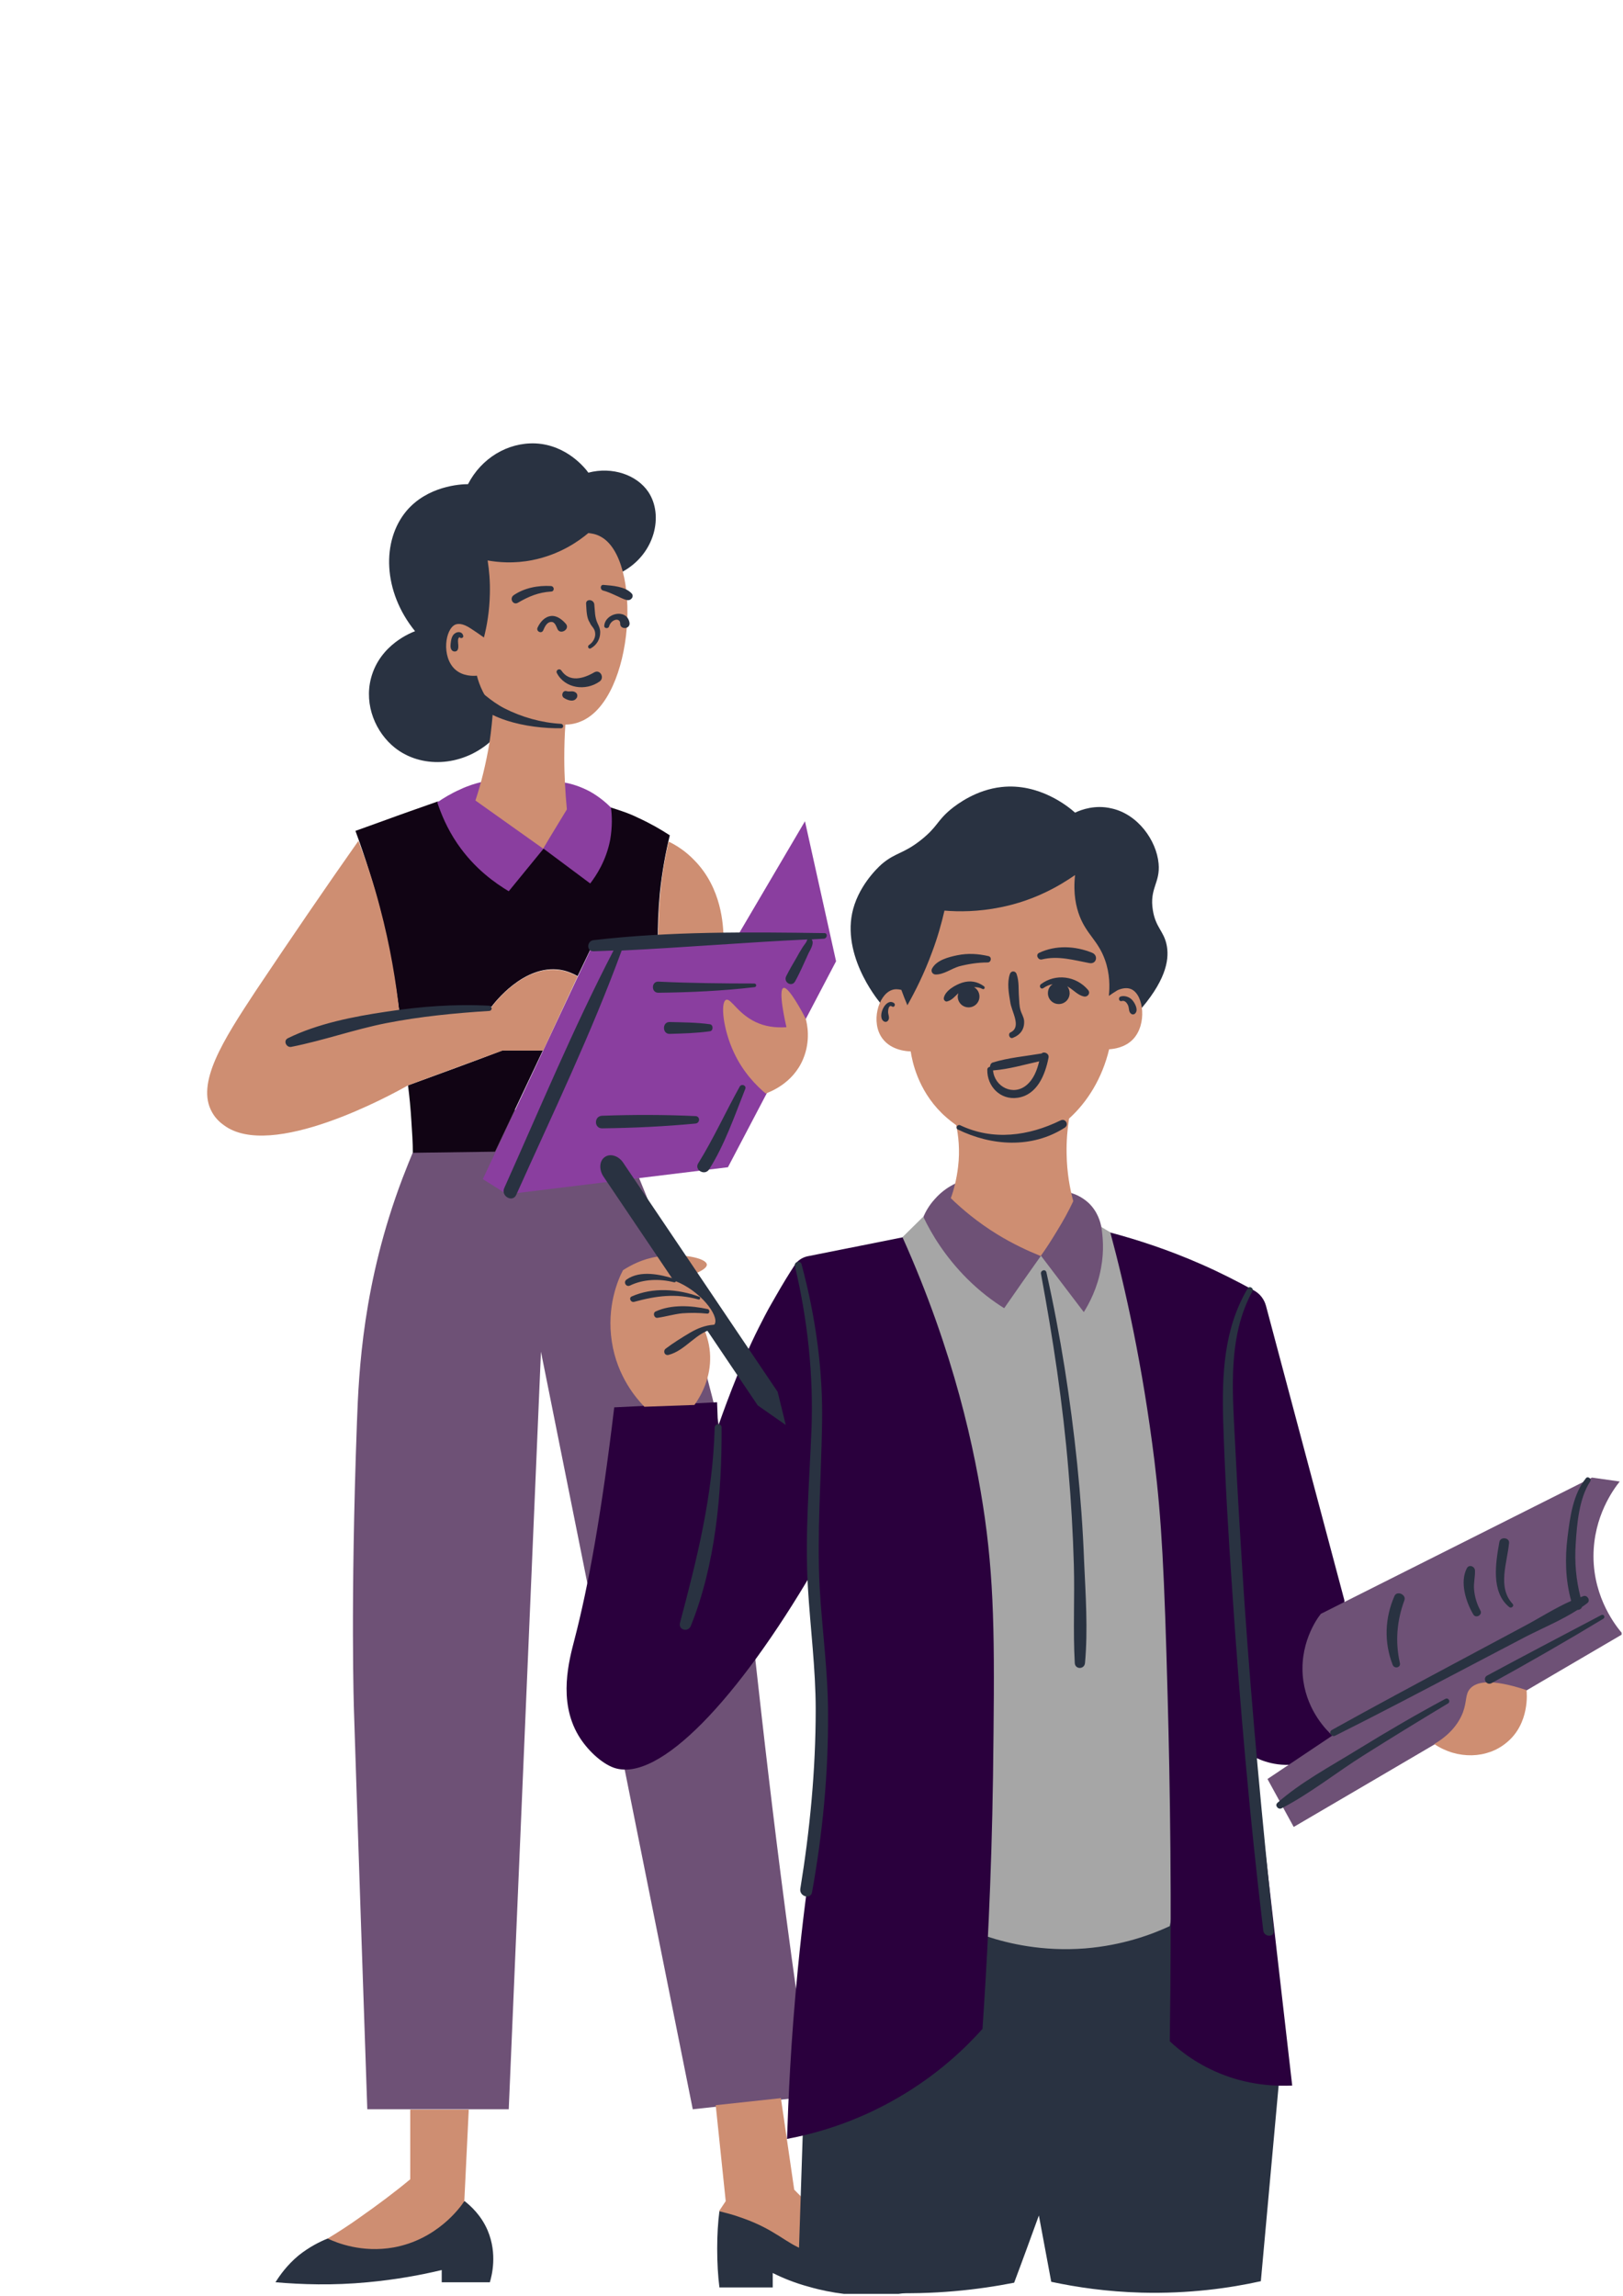 <?xml version="1.0" encoding="UTF-8"?>
<svg xmlns="http://www.w3.org/2000/svg" xmlns:xlink="http://www.w3.org/1999/xlink" width="595.5pt" height="842.25pt" viewBox="0 0 595.5 842.25" version="1.2">
<defs>
<clipPath id="clip1">
  <path d="M 101 162.641 L 340.051 162.641 L 340.051 841.5 L 101 841.5 Z M 101 162.641 "/>
</clipPath>
<clipPath id="clip2">
  <path d="M 292 288.531 L 470 288.531 L 470 841.258 L 292 841.258 Z M 292 288.531 "/>
</clipPath>
<clipPath id="clip3">
  <path d="M 338.461 434 L 594.984 434 L 594.984 671 L 338.461 671 Z M 338.461 434 "/>
</clipPath>
</defs>
<g id="surface1">
<g clip-path="url(#clip1)" clip-rule="nonzero">
<path style=" stroke:none;fill-rule:nonzero;fill:rgb(16.08%,19.609%,25.49%);fill-opacity:1;" d="M 170.496 807.477 C 153.785 812.094 137.078 816.578 120.227 821.195 C 117.512 822.285 113.574 824.188 109.496 827.449 C 105.285 830.98 102.703 834.652 101.074 837.234 C 110.586 838.051 122.133 838.453 134.902 837.234 C 145.09 836.285 154.191 834.652 162.074 832.746 L 162.074 837.234 C 167.914 837.234 173.758 837.234 179.734 837.234 C 180.414 834.926 182.59 826.902 178.918 818.207 C 176.477 812.504 172.531 809.105 170.496 807.477 Z M 328.77 825.273 C 323.605 821.875 318.445 821.195 315.863 820.926 L 283.258 808.426 C 276.871 809.375 270.352 810.191 263.965 811.145 C 263.426 815.219 263.148 819.84 263.148 824.863 C 263.148 830.168 263.426 834.926 263.965 839.133 L 283.527 839.133 C 283.527 837.371 283.527 835.605 283.527 833.836 C 287.332 835.738 291.68 837.504 296.711 838.863 C 314.504 844.027 330.266 841.988 340.047 839.68 C 339.094 837.371 336.379 830.168 328.77 825.273 Z M 237.883 180.461 C 243.586 189.023 240.328 203.156 228.504 209.68 L 196.715 244.332 C 191.012 253.711 185.309 263.086 179.465 272.461 C 169.004 281.293 154.465 281.84 144.953 274.367 C 137.891 268.793 133.543 258.738 136.121 248.816 C 139.387 236.316 151.203 231.969 152.293 231.559 C 140.473 217.02 139.926 198.398 149.168 187.395 C 156.91 178.289 168.867 177.609 171.723 177.609 C 176.609 168.098 186.258 162.254 196.445 162.664 C 208.125 163.203 214.918 172.035 215.875 173.395 C 224.707 171.086 233.668 174.215 237.883 180.461 "/>
</g>
<path style=" stroke:none;fill-rule:nonzero;fill:rgb(43.14%,31.76%,46.269%);fill-opacity:1;" d="M 254.184 773.773 L 198.484 495.871 L 186.664 773.773 C 169.406 773.773 152.156 773.773 134.766 773.773 C 134.359 762.762 130.688 653.777 129.875 627.551 C 129.875 627.551 128.516 588.551 130.965 521.824 C 131.645 503.074 133.133 470.594 147.672 432.273 C 149.168 428.332 150.523 425.07 151.477 422.758 L 184.219 404.551 C 200.93 413.789 217.773 423.031 234.484 432.133 C 242.5 451.434 253.914 481.465 263.016 519.383 C 273.066 561.102 274.426 587.73 282.035 651.738 C 285.293 679.328 290.32 719.688 297.793 769.016 M 297.793 769.016 L 254.184 773.773 "/>
<path style=" stroke:none;fill-rule:nonzero;fill:rgb(6.67%,1.569%,7.84%);fill-opacity:1;" d="M 149.707 398.16 C 150.254 402.375 150.664 406.723 150.934 411.207 C 151.203 415.285 151.477 419.09 151.477 422.898 C 161.531 422.758 171.582 422.621 181.633 422.488 C 187.477 410.121 193.32 397.758 199.164 385.391 C 194.137 385.391 189.105 385.391 184.219 385.391 C 172.805 389.738 161.254 393.953 149.707 398.16 Z M 224.16 296.242 C 227.145 297.195 230.68 298.281 234.215 300.047 C 238.695 302.086 242.637 304.395 245.762 306.434 C 244.266 312.547 242.906 319.75 242.09 327.773 C 241.551 333.887 241.277 339.727 241.41 344.758 L 218.047 345.301 C 216.008 349.516 213.969 353.863 211.93 358.074 C 209.484 356.715 207.312 356.035 205.547 355.762 C 192.098 353.727 181.23 368.133 180.414 369.219 C 169.137 370.031 157.859 370.98 146.586 371.801 C 145.23 361.066 143.191 348.969 140.066 336.059 C 137.211 324.508 133.812 314.047 130.418 304.805 C 133.812 303.582 137.211 302.355 140.605 301.137 C 147.266 298.688 153.922 296.379 160.445 294.07 C 181.633 294.883 202.832 295.562 224.16 296.242 "/>
<path style=" stroke:none;fill-rule:nonzero;fill:rgb(54.12%,24.309%,62.349%);fill-opacity:1;" d="M 218.047 345.438 L 177.156 432.543 L 185.984 438.117 L 267.09 428.195 L 306.762 352.637 L 295.352 301.273 L 270.488 343.531 Z M 207.445 287.137 C 209.762 287.547 212.883 288.496 216.277 290.266 C 219.949 292.301 222.531 294.613 224.16 296.242 C 224.566 299.098 224.707 303.312 223.887 308.066 C 222.391 315.812 218.723 321.25 216.555 324.098 L 199.434 311.328 C 195.219 316.492 190.875 321.789 186.664 326.953 C 181.91 324.098 174.164 318.801 167.777 309.426 C 163.973 303.852 161.801 298.418 160.445 294.34 C 162.613 292.844 165.469 291.082 168.867 289.586 C 171.723 288.227 174.438 287.406 176.746 286.867 C 186.797 286.73 197.125 287.004 207.445 287.137 "/>
<path style=" stroke:none;fill-rule:nonzero;fill:rgb(80.779%,55.688%,44.71%);fill-opacity:1;" d="M 254.727 315.543 C 251.602 312.277 248.203 310.105 245.355 308.746 C 243.996 314.316 242.906 320.703 242.23 327.906 C 241.688 334.16 241.41 339.863 241.551 344.891 C 249.562 344.484 257.445 343.941 265.461 343.531 C 265.324 339.594 264.914 325.867 254.727 315.543 Z M 295.621 373.699 C 294.805 372.07 289.371 361.746 287.469 362.426 C 285.434 363.105 288.148 375.059 288.559 376.828 C 285.973 376.965 282.305 376.965 278.5 375.469 C 270.898 372.48 268.312 366.094 266.414 366.773 C 264.238 367.723 265.324 377.645 269.262 386.07 C 272.66 393.406 277.551 398.301 280.949 401.156 C 282.305 400.609 290.867 397.621 294.672 388.516 C 297.52 381.723 296.164 375.605 295.621 373.699 Z M 180.414 369.352 C 169.137 370.172 157.859 371.121 146.586 371.938 C 145.363 360.387 143.191 347.066 139.387 332.801 C 137.078 323.965 134.359 315.812 131.504 308.473 C 119.547 325.457 106.914 343.941 93.734 363.645 C 81.918 381.582 71.727 397.48 77.84 408.082 C 79.199 410.527 81.105 412.027 82.055 412.707 C 99.441 425.887 143.73 401.559 149.707 398.16 L 184.352 385.391 C 189.383 385.391 194.406 385.391 199.297 385.391 C 203.508 376.285 207.723 367.312 211.93 358.211 C 209.484 356.852 207.312 356.172 205.547 355.902 C 191.961 353.863 181.23 368.266 180.414 369.352 Z M 213.289 264.582 C 210.844 265.664 208.672 265.805 207.445 265.805 C 207.176 269.609 207.043 273.688 207.043 278.035 C 207.043 284.828 207.445 291.082 207.992 296.922 C 205.137 301.676 202.152 306.434 199.297 311.328 L 174.438 293.66 C 176.477 287.547 178.238 280.48 179.598 272.461 C 180.277 267.84 180.684 263.492 180.953 259.551 C 179.734 258.191 178.375 256.152 177.156 253.711 C 176.066 251.535 175.387 249.496 174.98 247.867 C 173.621 248 169.816 248.137 166.965 245.559 C 161.934 240.934 163.293 230.742 167.098 229.113 C 167.914 228.84 169.547 228.434 172.805 230.609 C 174.438 231.691 176.066 232.781 177.559 233.867 C 178.648 229.652 179.598 224.219 179.734 217.969 C 179.871 213.215 179.465 209.137 178.918 205.602 C 182.723 206.281 188.566 206.828 195.359 205.469 C 205.547 203.43 212.477 198.398 215.875 195.547 C 216.824 195.68 218.453 195.816 220.223 196.77 C 235.844 204.789 232.855 256.289 213.289 264.582 "/>
<path style=" stroke:none;fill-rule:nonzero;fill:rgb(80.779%,55.688%,44.71%);fill-opacity:1;" d="M 150.523 773.906 L 150.523 799.453 C 144.82 804.211 138.438 808.965 131.645 813.723 C 127.84 816.441 124.031 818.887 120.227 821.195 C 123.625 822.828 132.863 826.5 144.41 824.461 C 160.172 821.605 168.727 810.055 170.363 807.477 C 170.902 796.328 171.445 785.055 171.992 773.906 Z M 286.52 769.695 C 288.148 780.84 289.777 791.98 291.406 803.262 C 294.672 806.656 299.02 810.734 304.723 814.539 C 310.426 818.48 315.863 821.062 320.207 822.828 C 308.121 828.129 300.238 827.18 295.211 825.41 C 288.422 822.965 284.48 817.938 272.527 813.723 C 268.859 812.363 265.867 811.684 263.828 811.145 C 264.645 809.918 265.461 808.695 266.273 807.477 C 265.055 795.785 263.828 783.965 262.605 772.277 L 286.52 769.695 "/>
<path style=" stroke:none;fill-rule:nonzero;fill:rgb(16.08%,19.609%,25.49%);fill-opacity:1;" d="M 221.711 229.52 C 221.578 230.609 223.207 230.742 223.48 229.793 C 223.75 228.84 224.43 227.891 225.516 227.48 C 226.469 227.074 227.555 227.48 227.555 228.703 C 227.422 231.152 231.496 230.879 230.953 228.293 C 229.863 223.137 222.121 224.898 221.711 229.52 Z M 202.152 225.984 C 199.844 226.258 198.215 228.16 197.258 230.199 C 196.578 231.559 198.617 232.648 199.297 231.289 C 199.844 230.062 200.523 228.293 202.152 228.16 C 203.648 228.023 204.051 229.793 204.598 230.879 C 205.684 232.918 209.082 230.879 207.723 228.973 C 206.363 227.344 204.328 225.715 202.152 225.984 Z M 221.172 216.609 C 222.801 217.02 224.297 217.699 225.789 218.379 C 227.145 218.922 228.645 219.871 230.141 220.141 C 231.629 220.418 232.855 218.648 231.629 217.562 C 229.184 215.113 224.707 214.844 221.441 214.574 C 220.223 214.434 220.082 216.203 221.172 216.609 Z M 190.062 221.098 C 194 218.781 197.668 217.289 202.152 217.02 C 203.508 217.02 203.508 215.113 202.152 214.98 C 197.395 214.707 192.371 215.66 188.426 218.379 C 186.797 219.598 188.293 222.18 190.062 221.098 Z M 207.992 253.574 C 206.496 253.031 205.684 255.203 206.906 256.02 C 208.125 256.832 210.301 257.648 211.391 256.289 C 212.07 255.609 211.93 254.391 211.121 253.98 C 210.164 253.301 209.082 253.844 207.992 253.574 Z M 205.957 245.961 C 205.277 245.012 203.781 245.828 204.328 246.918 C 207.312 252.621 214.918 253.574 219.949 250.039 C 221.988 248.68 220.223 245.418 218.047 246.641 C 214.105 248.953 208.945 250.445 205.957 245.961 Z M 255.273 409.441 C 243.859 408.898 232.309 408.898 220.898 409.309 C 217.914 409.441 217.914 413.926 220.898 413.926 C 232.449 413.789 243.859 413.246 255.273 412.16 C 256.902 411.887 256.902 409.578 255.273 409.441 Z M 260.43 378.324 C 261.789 378.188 261.789 375.875 260.43 375.738 C 255.543 375.059 250.652 375.059 245.762 374.926 C 242.906 374.789 242.906 379.41 245.762 379.273 C 250.652 379.137 255.543 379.004 260.43 378.324 Z M 276.734 360.789 C 265.055 360.789 253.234 360.656 241.551 360.109 C 238.969 359.977 238.832 364.188 241.551 364.188 C 253.367 364.055 265.055 363.508 276.734 362.148 C 277.688 362.148 277.688 360.789 276.734 360.789 Z M 271.438 398.57 C 266.273 407.812 261.789 417.734 256.223 426.699 C 254.594 429.145 258.531 431.453 260.16 429.012 C 265.867 420.043 269.539 409.309 273.477 399.387 C 273.883 398.16 272.117 397.48 271.438 398.57 Z M 302.547 342.312 C 274.426 341.902 245.762 341.633 217.773 344.891 C 215.328 345.164 215.059 348.969 217.773 348.969 C 220.223 348.836 222.668 348.836 225.109 348.699 C 210.441 376.965 198.074 406.723 185.031 435.809 C 183.672 438.797 188.023 441.242 189.383 438.387 C 202.691 408.762 216.957 379.137 228.102 348.699 C 250.789 347.609 273.477 345.711 296.301 344.621 C 296.301 344.621 296.301 344.758 296.164 344.758 C 296.031 344.891 296.031 345.031 296.031 345.164 C 295.621 346.117 294.672 347.066 294.262 347.879 C 293.582 348.969 292.906 350.059 292.359 351.145 C 291 353.453 289.641 355.762 288.422 358.211 C 287.469 360.387 290.457 362.148 291.68 360.109 C 293.445 356.988 294.941 353.453 296.434 350.195 C 296.98 348.836 299.02 346.117 297.793 344.621 C 299.289 344.484 300.918 344.484 302.414 344.352 C 303.637 344.078 303.637 342.312 302.547 342.312 Z M 218.316 231.828 C 218.723 233.73 217.637 235.637 216.145 236.586 C 215.328 237.129 216.008 238.355 216.824 237.809 C 218.996 236.586 220.223 234.41 220.223 231.969 C 220.223 230.742 219.812 229.793 219.27 228.703 C 218.184 226.395 218.316 224.219 218.047 221.637 C 217.773 219.738 214.785 219.598 215.059 221.637 C 215.195 223.812 215.195 226.664 216.414 228.434 C 216.957 229.793 218.047 230.332 218.316 231.828 Z M 168.047 238.082 C 168.324 237.129 168.047 236.176 168.047 235.227 C 168.047 234.82 168.047 234.277 168.324 234.008 C 168.457 233.867 168.594 233.598 168.594 233.73 C 169.004 234.41 170.223 234.008 169.953 233.188 C 169.547 231.559 167.645 231.559 166.559 232.648 C 165.879 233.328 165.609 234.277 165.469 235.227 C 165.332 236.316 165.062 237.535 165.738 238.488 C 166.418 239.305 167.777 239.164 168.047 238.082 Z M 169.953 252.074 C 175.387 264.172 194.137 267.301 205.816 267.16 C 206.906 267.16 206.906 265.664 205.816 265.531 C 198.617 265.125 191.422 263.086 185.031 259.824 C 180.004 257.242 176.34 253.434 171.992 250.176 C 170.633 249.086 169.406 250.855 169.953 252.074 Z M 179.598 370.848 C 166.828 371.66 154.191 372.887 141.695 375.336 C 130.008 377.645 118.598 381.723 106.914 384.031 C 105.152 384.438 103.793 381.855 105.555 380.902 C 116.562 375.469 129.875 372.887 141.832 371.121 C 154.332 369.219 166.828 368.266 179.465 368.945 C 180.684 369.082 180.684 370.711 179.598 370.848 "/>
<g clip-path="url(#clip2)" clip-rule="nonzero">
<path style=" stroke:none;fill-rule:nonzero;fill:rgb(16.08%,19.609%,25.49%);fill-opacity:1;" d="M 394.453 298.117 C 392.133 296.012 381.395 287.168 367.453 288.719 C 358.27 289.711 351.297 294.906 348.863 296.898 C 343.664 301.215 344.105 303.199 338.02 308.07 C 331.492 313.266 328.832 312.602 323.746 316.801 C 323.746 316.801 316.66 322.664 313.566 331.73 C 307.586 349.09 321.863 366.562 322.859 367.781 C 328.832 369.992 335.363 371.984 342.559 373.527 C 373.875 380.277 401.312 375.074 419.02 369.66 C 428.316 358.602 429.09 351.195 427.984 346.324 C 426.879 341.461 424 340.137 423.004 333.941 C 421.676 325.867 425.77 323.883 425.105 316.801 C 424.332 308.289 417.473 298.668 407.844 296.566 C 401.867 295.133 396.777 297.012 394.453 298.117 Z M 310.801 720.52 L 411.824 686.57 L 450.449 695.527 L 469.148 765.078 C 466.934 788.965 464.832 812.957 462.621 836.844 C 451.223 839.387 436.281 841.488 418.91 841.047 C 406.184 840.715 395.008 839.055 385.715 837.066 L 381.176 812.738 C 378.188 820.918 375.199 829.211 372.102 837.398 C 359.156 839.941 342.664 841.93 323.633 841.047 C 312.016 840.496 301.723 838.945 292.762 837.176 L 294.531 783.102 L 310.801 720.52 "/>
</g>
<path style=" stroke:none;fill-rule:nonzero;fill:rgb(65.099%,65.099%,65.099%);fill-opacity:1;" d="M 315.227 497.043 C 313.676 490.297 312.234 483.551 310.688 476.805 L 330.938 454.031 L 338.57 446.508 L 403.973 450.047 L 407.512 452.145 C 417.031 476.254 426.324 505.668 432.188 539.836 C 444.027 608.504 437.277 667.109 429.203 706.586 C 422.562 709.68 411.824 713.66 398.105 714.766 C 382.395 715.984 369.777 712.887 362.363 710.453 C 347.203 642.34 332.266 574.113 317.105 505.887 M 317.105 505.887 C 316.441 502.902 315.777 500.027 315.113 497.043 "/>
<path style=" stroke:none;fill-rule:nonzero;fill:rgb(16.469%,0%,23.92%);fill-opacity:1;" d="M 423.559 535.742 C 426.211 557.418 427.211 576.879 428.426 622.547 C 429.312 654.832 429.977 697.738 429.203 748.824 C 432.965 752.363 439.602 757.672 449.34 761.32 C 459.742 765.191 468.926 765.301 474.125 765.078 C 469.48 724.941 464.941 684.801 460.293 644.551 C 461.953 645.434 469.039 648.863 477.668 646.762 C 487.852 644.223 492.496 636.035 493.27 634.711 L 493.27 587.051 C 483.645 551.004 474.125 515.066 464.5 479.016 C 463.836 476.586 462.289 474.594 460.074 473.379 C 454.207 470.172 447.789 466.855 440.711 463.758 C 428.648 458.453 417.359 454.805 407.398 452.145 C 412.824 472.273 419.242 500.914 423.559 535.742 Z M 361.367 556.973 C 365.129 583.844 364.91 606.734 364.355 651.516 C 363.801 689.887 362.031 721.844 360.484 744.293 C 354.062 751.48 343.996 761.102 329.719 769.395 C 313.676 778.793 298.734 782.77 288.777 784.652 C 289.223 770.832 290.102 748.938 292.762 722.066 C 296.301 685.906 299.844 671.973 301.168 644.66 C 301.945 628.742 302.055 605.074 298.516 575.883 C 270.852 623.211 241.859 654.062 225.367 648.531 C 220.836 646.984 215.41 642.008 212.203 636.59 C 204.676 623.871 208.883 608.836 210.762 601.535 C 215.855 581.965 220.723 555.316 225.367 516.281 L 263.105 514.402 C 263.219 517.387 263.324 520.375 263.438 523.359 C 264.543 520.262 270.965 501.684 278.484 486.871 C 282.027 479.902 281.805 480.457 284.902 475.039 C 287.117 471.168 289.328 467.52 291.656 463.98 C 292.648 462.43 294.309 461.324 296.188 460.883 L 331.16 453.918 C 350.082 496.156 357.828 532.094 361.367 556.973 "/>
<g clip-path="url(#clip3)" clip-rule="nonzero">
<path style=" stroke:none;fill-rule:nonzero;fill:rgb(43.14%,31.76%,46.269%);fill-opacity:1;" d="M 478.219 616.684 C 479.879 627.965 486.746 634.711 488.844 636.699 C 480.879 642.008 473.02 647.312 465.055 652.621 C 468.262 658.484 471.473 664.344 474.68 670.207 C 514.961 646.652 555.125 622.988 595.41 599.438 C 593.195 596.895 584.676 586.496 584.676 570.906 C 584.676 556.199 592.09 546.25 594.301 543.484 L 584.121 542.047 L 484.641 592.027 C 483.199 593.797 476.34 603.414 478.219 616.684 Z M 393.125 437.664 C 394.566 438.105 397 439.102 399.324 441.199 C 402.867 444.52 403.75 448.5 404.078 449.934 C 404.633 453.477 405.188 458.781 403.973 465.195 C 402.645 472.602 399.652 478.133 397.664 481.34 L 381.949 460.664 C 377.414 467.074 372.875 473.488 368.449 479.902 C 364.355 477.359 359.598 473.82 354.836 469.066 C 346.652 460.883 341.672 452.48 338.793 446.398 C 339.57 444.629 340.785 442.309 342.891 439.984 C 345.656 436.777 348.75 435.008 350.637 434.125 C 364.688 435.34 378.855 436.559 393.125 437.664 "/>
</g>
<path style=" stroke:none;fill-rule:nonzero;fill:rgb(80.779%,55.688%,44.71%);fill-opacity:1;" d="M 560.105 620.004 C 546.719 615.578 541.629 617.02 539.414 619.449 C 537.535 621.555 538.309 623.984 536.762 628.188 C 534.547 633.938 530.008 637.586 526.246 639.797 C 534.77 645.547 545.723 645.215 552.805 639.246 C 561.324 632.277 560.219 620.887 560.105 620.004 Z M 415.145 362.91 C 413.484 362.141 411.605 362.582 410.059 363.246 C 408.953 363.91 407.953 364.57 406.848 365.348 C 407.18 362.141 407.293 357.273 405.41 352.078 C 402.867 345 398.773 342.898 396.113 336.047 C 394.898 332.836 393.68 327.973 394.453 321.004 C 389.031 324.762 379.848 330.293 367.121 332.836 C 358.934 334.496 351.852 334.496 346.539 334.055 C 345.434 338.809 343.996 344.008 341.891 349.535 C 339.125 357.055 335.918 363.465 332.93 368.773 C 332.152 366.895 331.379 365.016 330.719 363.137 C 329.719 362.91 328.391 362.691 327.066 363.246 C 322.195 365.125 319.426 375.074 323.746 380.938 C 327.066 385.473 333.152 385.691 334.145 385.691 C 334.699 389.23 336.691 399.621 345.543 408.359 C 346.211 409.023 348.09 410.793 350.855 412.785 C 351.629 416.543 352.297 421.852 351.52 428.152 C 350.965 432.688 349.969 436.559 348.863 439.543 C 353.07 443.633 358.711 448.387 365.902 452.812 C 371.66 456.348 377.195 458.895 381.84 460.773 C 383.832 458.008 385.82 454.91 387.812 451.594 C 390.141 447.836 392.133 444.188 393.793 440.648 C 392.574 436.113 391.465 430.254 391.355 423.289 C 391.246 418.422 391.688 413.996 392.242 410.352 C 398.992 404.27 404.414 395.531 406.957 384.918 C 408.617 384.809 412.711 384.367 415.699 381.27 C 420.902 375.852 419.684 365.016 415.145 362.91 Z M 260.559 497.484 C 260.777 505.223 257.57 511.531 254.805 515.398 C 248.719 515.621 242.52 515.84 236.434 516.059 C 233.781 513.297 226.477 505.223 224.488 492.18 C 222.496 479.238 226.809 469.285 228.582 465.969 C 231.348 464.203 235.551 461.879 241.195 460.992 C 249.605 459.559 259.121 461.438 259.344 463.871 C 259.453 465.086 257.352 466.965 247.391 469.84 C 248.832 471.609 250.934 474.375 253.145 477.91 C 256.797 483.887 260.34 489.855 260.559 497.484 "/>
<path style=" stroke:none;fill-rule:nonzero;fill:rgb(16.08%,19.609%,25.49%);fill-opacity:1;" d="M 239.93 443.262 L 228.672 426.555 C 227.012 424.012 223.91 423.016 221.918 424.453 C 219.926 425.781 219.707 428.984 221.367 431.531 L 278.023 515.566 L 288.312 522.754 L 285.328 510.594 L 244.047 449.363 M 244.047 449.363 L 239.93 443.262 "/>
<path style=" stroke:none;fill-rule:nonzero;fill:rgb(80.779%,55.688%,44.71%);fill-opacity:1;" d="M 250.934 492.066 C 247.832 488.082 244.848 484.105 241.746 480.125 M 241.746 480.125 C 238.762 476.363 235.773 472.602 232.785 468.844 C 235.883 468.18 241.414 467.629 247.5 469.84 C 256.906 473.379 263.992 482.668 262.219 485.766 C 261.664 486.758 260.449 486.539 256.797 488.309 C 254.254 489.523 252.258 490.961 250.934 492.066 "/>
<path style=" stroke:none;fill-rule:nonzero;fill:rgb(16.08%,19.609%,25.49%);fill-opacity:1;" d="M 381.949 361.031 C 381.066 361.699 381.84 363.137 382.836 362.473 C 383.941 361.699 385.047 361.254 386.266 361.031 C 385.16 361.699 384.496 362.91 384.496 364.352 C 384.496 366.562 386.266 368.332 388.48 368.332 C 390.691 368.332 392.461 366.562 392.461 364.352 C 392.461 363.355 392.133 362.473 391.578 361.805 C 391.688 361.918 391.801 361.918 391.906 362.031 C 393.898 363.137 395.453 365.125 397.773 365.57 C 399.211 365.789 400.207 364.242 399.211 363.137 C 394.785 357.938 387.262 357.055 381.949 361.031 Z M 400.762 349.535 C 394.566 346.992 387.375 346.656 381.289 349.535 C 379.848 350.195 380.844 352.301 382.281 351.965 C 388.258 350.527 393.793 352.188 399.652 353.293 C 402.312 353.844 403.086 350.527 400.762 349.535 Z M 362.363 353.074 C 363.691 353.074 364.023 351.082 362.695 350.75 C 358.824 349.867 355.172 349.645 351.297 350.422 C 348.09 351.082 343.664 352.188 342.004 355.285 C 341.449 356.277 342.113 357.496 343.332 357.496 C 346.316 357.496 348.977 355.395 351.852 354.512 C 355.281 353.625 358.824 353.074 362.363 353.074 Z M 351.41 365.57 C 351.41 367.781 353.176 369.547 355.391 369.547 C 357.605 369.547 359.375 367.781 359.375 365.57 C 359.375 364.129 358.602 362.805 357.383 362.141 C 358.488 362.141 359.488 362.25 360.484 362.805 C 361.148 363.137 361.59 362.25 361.035 361.805 C 358.602 360.039 355.945 359.594 353.07 360.48 C 350.637 361.254 346.871 363.355 346.316 366.008 C 346.098 366.781 346.871 367.668 347.645 367.336 C 349.305 366.895 350.41 365.457 351.629 364.352 C 351.52 364.797 351.41 365.125 351.41 365.57 Z M 370.773 378.727 C 369.668 379.277 370.441 381.27 371.66 380.715 C 374.426 379.609 375.977 377.512 375.754 374.414 C 375.641 373.09 374.754 371.758 374.426 370.543 C 373.98 368.992 373.98 367.336 373.875 365.789 C 373.648 362.91 373.98 360.039 372.988 357.273 C 372.543 356.059 370.996 356.059 370.555 357.273 C 369.449 360.48 370.109 364.242 370.664 367.559 C 371.109 371.098 374.98 376.734 370.773 378.727 Z M 364.578 392.66 C 364.469 392.66 364.469 392.66 364.355 392.66 C 364.91 398.742 371.77 402.168 376.641 398.078 C 379.293 395.863 380.512 392.547 381.289 389.344 C 375.863 390.555 370.223 392.215 364.578 392.66 Z M 363.25 391.332 C 363.25 390.668 363.582 390.004 364.242 389.781 C 369.887 388.016 376.309 387.465 382.172 386.465 C 383.055 385.582 385.047 386.465 384.715 388.016 C 383.5 394.316 380.512 401.727 373.32 402.719 C 367.012 403.605 362.145 398.52 362.254 392.438 C 362.254 391.773 362.695 391.441 363.25 391.332 Z M 513.629 610.051 C 511.863 602.203 512.523 594.57 515.289 587.051 C 516.07 584.949 512.523 583.402 511.641 585.504 C 508.098 593.578 507.77 602.422 510.977 610.715 C 511.641 612.375 514.074 611.711 513.629 610.051 Z M 543.18 590.812 C 541.848 588.379 541.074 585.723 540.855 583.07 C 540.633 580.746 541.293 578.43 541.188 576.105 C 541.074 574.559 538.973 573.781 538.199 575.332 C 535.543 580.414 537.867 587.715 540.633 592.359 C 541.629 593.797 544.062 592.359 543.18 590.812 Z M 553.691 589.484 C 554.574 590.258 555.793 589.039 554.906 588.27 C 549.375 582.188 553.027 573.227 553.691 566.039 C 553.914 564.055 550.594 563.609 550.148 565.598 C 548.82 573.121 546.941 583.957 553.691 589.484 Z M 587.551 592.469 C 573.496 599.879 559.555 607.18 545.613 614.695 C 543.84 615.691 545.391 618.457 547.273 617.457 C 561.105 609.832 574.824 601.977 588.324 593.797 C 589.102 593.242 588.438 592.027 587.551 592.469 Z M 530.34 623.211 C 519.387 629.07 508.652 635.375 498.031 641.898 C 488.18 647.98 477.34 653.727 468.707 661.359 C 467.602 662.355 469.039 664.012 470.254 663.348 C 480.766 657.93 490.504 650.078 500.578 643.777 C 510.758 637.363 521.047 631.059 531.336 624.871 C 532.336 624.207 531.449 622.66 530.34 623.211 Z M 578.809 590.59 C 579.582 590.59 580.25 590.148 580.469 589.484 C 581.133 589.039 581.797 588.602 582.461 588.047 C 583.676 587.051 582.352 585.062 581.023 585.504 C 580.691 585.617 580.25 585.836 579.918 585.945 C 578.258 579.535 577.703 573.121 578.145 566.371 C 578.59 559.184 579.363 549.68 583.457 543.484 C 584.121 542.492 582.57 541.387 581.91 542.266 C 577.148 548.129 576.043 556.641 575.156 563.828 C 574.164 571.68 574.383 579.641 576.484 587.273 C 570.512 589.926 564.867 593.578 559.227 596.562 C 551.367 600.766 543.508 604.965 535.652 609.164 C 519.941 617.57 504.223 625.977 488.734 634.598 C 487.297 635.375 488.512 637.473 489.953 636.699 C 505.883 628.742 521.602 620.445 537.422 612.152 C 544.949 608.172 552.473 604.301 560 600.32 C 566.086 597.227 572.945 594.348 578.809 590.59 Z M 301.613 522.914 C 302.055 502.902 299.289 483.109 294.09 463.758 C 293.648 462.211 291.32 462.875 291.656 464.422 C 296.301 484.105 298.516 504.344 297.742 524.465 C 296.969 543.703 295.309 562.836 296.414 582.074 C 297.297 597.113 299.289 612.043 299.289 627.191 C 299.289 649.195 297.188 671.199 293.648 692.875 C 293.203 695.746 297.52 696.965 297.961 694.09 C 301.836 672.527 303.934 650.742 303.828 628.848 C 303.828 613.148 301.613 597.777 300.727 582.074 C 299.734 562.395 301.281 542.711 301.613 522.914 Z M 456.641 588.379 C 455.316 568.363 454.102 548.348 453.102 528.223 C 452.215 510.09 450.449 490.297 459.52 473.707 C 460.188 472.602 458.414 471.496 457.75 472.715 C 449.008 487.531 448.344 504.23 448.789 521.035 C 449.449 541.824 450.668 562.613 452.109 583.293 C 454.875 624.977 458.527 666.664 463.508 708.242 C 463.836 710.676 467.707 710.789 467.379 708.242 C 463.172 668.438 459.41 628.516 456.641 588.379 Z M 262.219 523.801 C 261.559 548.68 255.801 571.57 249.492 595.344 C 248.832 598 252.48 598.887 253.477 596.449 C 262.551 573.895 264.875 547.797 264.766 523.801 C 264.875 522.035 262.219 522.035 262.219 523.801 Z M 395.227 536.961 C 392.793 513.41 389.141 489.969 383.941 466.746 C 383.609 465.414 381.727 465.969 381.949 467.297 C 386.375 491.18 390.027 515.176 392.02 539.395 C 393.016 550.891 393.68 562.504 394.012 574.113 C 394.344 586.055 393.68 598.105 394.344 610.051 C 394.453 612.48 397.887 612.48 398.105 610.051 C 399.211 597.777 398.328 585.062 397.773 572.785 C 397.332 560.844 396.445 548.902 395.227 536.961 Z M 411.164 365.57 C 410.168 365.902 410.5 367.559 411.605 367.227 C 412.711 366.895 413.484 367.887 413.93 368.887 C 414.371 369.992 414.039 371.316 415.145 371.984 C 415.699 372.312 416.363 372.09 416.699 371.539 C 417.691 370.211 416.254 367.668 415.258 366.676 C 414.266 365.676 412.492 365.125 411.164 365.57 Z M 324.078 374.523 C 324.852 375.188 325.738 374.855 326.066 373.969 C 326.398 373.09 325.848 372.09 325.848 371.207 C 325.848 370.543 326.066 368.441 327.285 369.219 C 328.059 369.77 328.727 368.555 328.059 368 C 325.074 365.789 321.863 372.645 324.078 374.523 Z M 389.141 411.012 C 377.414 416.762 364.355 418.531 352.297 412.785 C 351.297 412.34 350.41 413.777 351.41 414.332 C 363.801 420.41 378.629 421.41 390.691 413.668 C 392.352 412.562 390.914 410.129 389.141 411.012 Z M 259.453 481.895 C 260.449 482.004 260.559 480.457 259.672 480.234 C 253.586 478.91 246.285 478.465 240.531 481.121 C 239.426 481.672 239.98 483.551 241.195 483.441 C 244.293 483 247.172 482.113 250.266 481.781 C 253.258 481.562 256.352 481.562 259.453 481.895 Z M 256.246 476.699 C 256.906 476.918 257.129 475.922 256.578 475.699 C 248.719 472.828 239.535 472.164 231.789 475.594 C 230.574 476.145 231.453 477.91 232.676 477.578 C 240.754 475.367 247.945 474.375 256.246 476.699 Z M 247.281 470.391 C 248.055 470.617 248.387 469.398 247.613 469.18 C 242.301 467.52 234.887 465.859 229.906 469.398 C 228.582 470.285 229.688 472.273 231.125 471.609 C 236.105 469.18 242.078 469.066 247.281 470.391 Z M 262.109 487.422 C 255.359 488.637 251.707 495.383 245.285 497.043 C 243.738 497.375 243.188 495.496 244.293 494.719 C 247.059 492.617 250.266 490.629 253.258 488.859 C 255.91 487.312 258.68 486.203 261.777 485.984 C 262.773 485.766 262.992 487.203 262.109 487.422 "/>
</g>
</svg>
